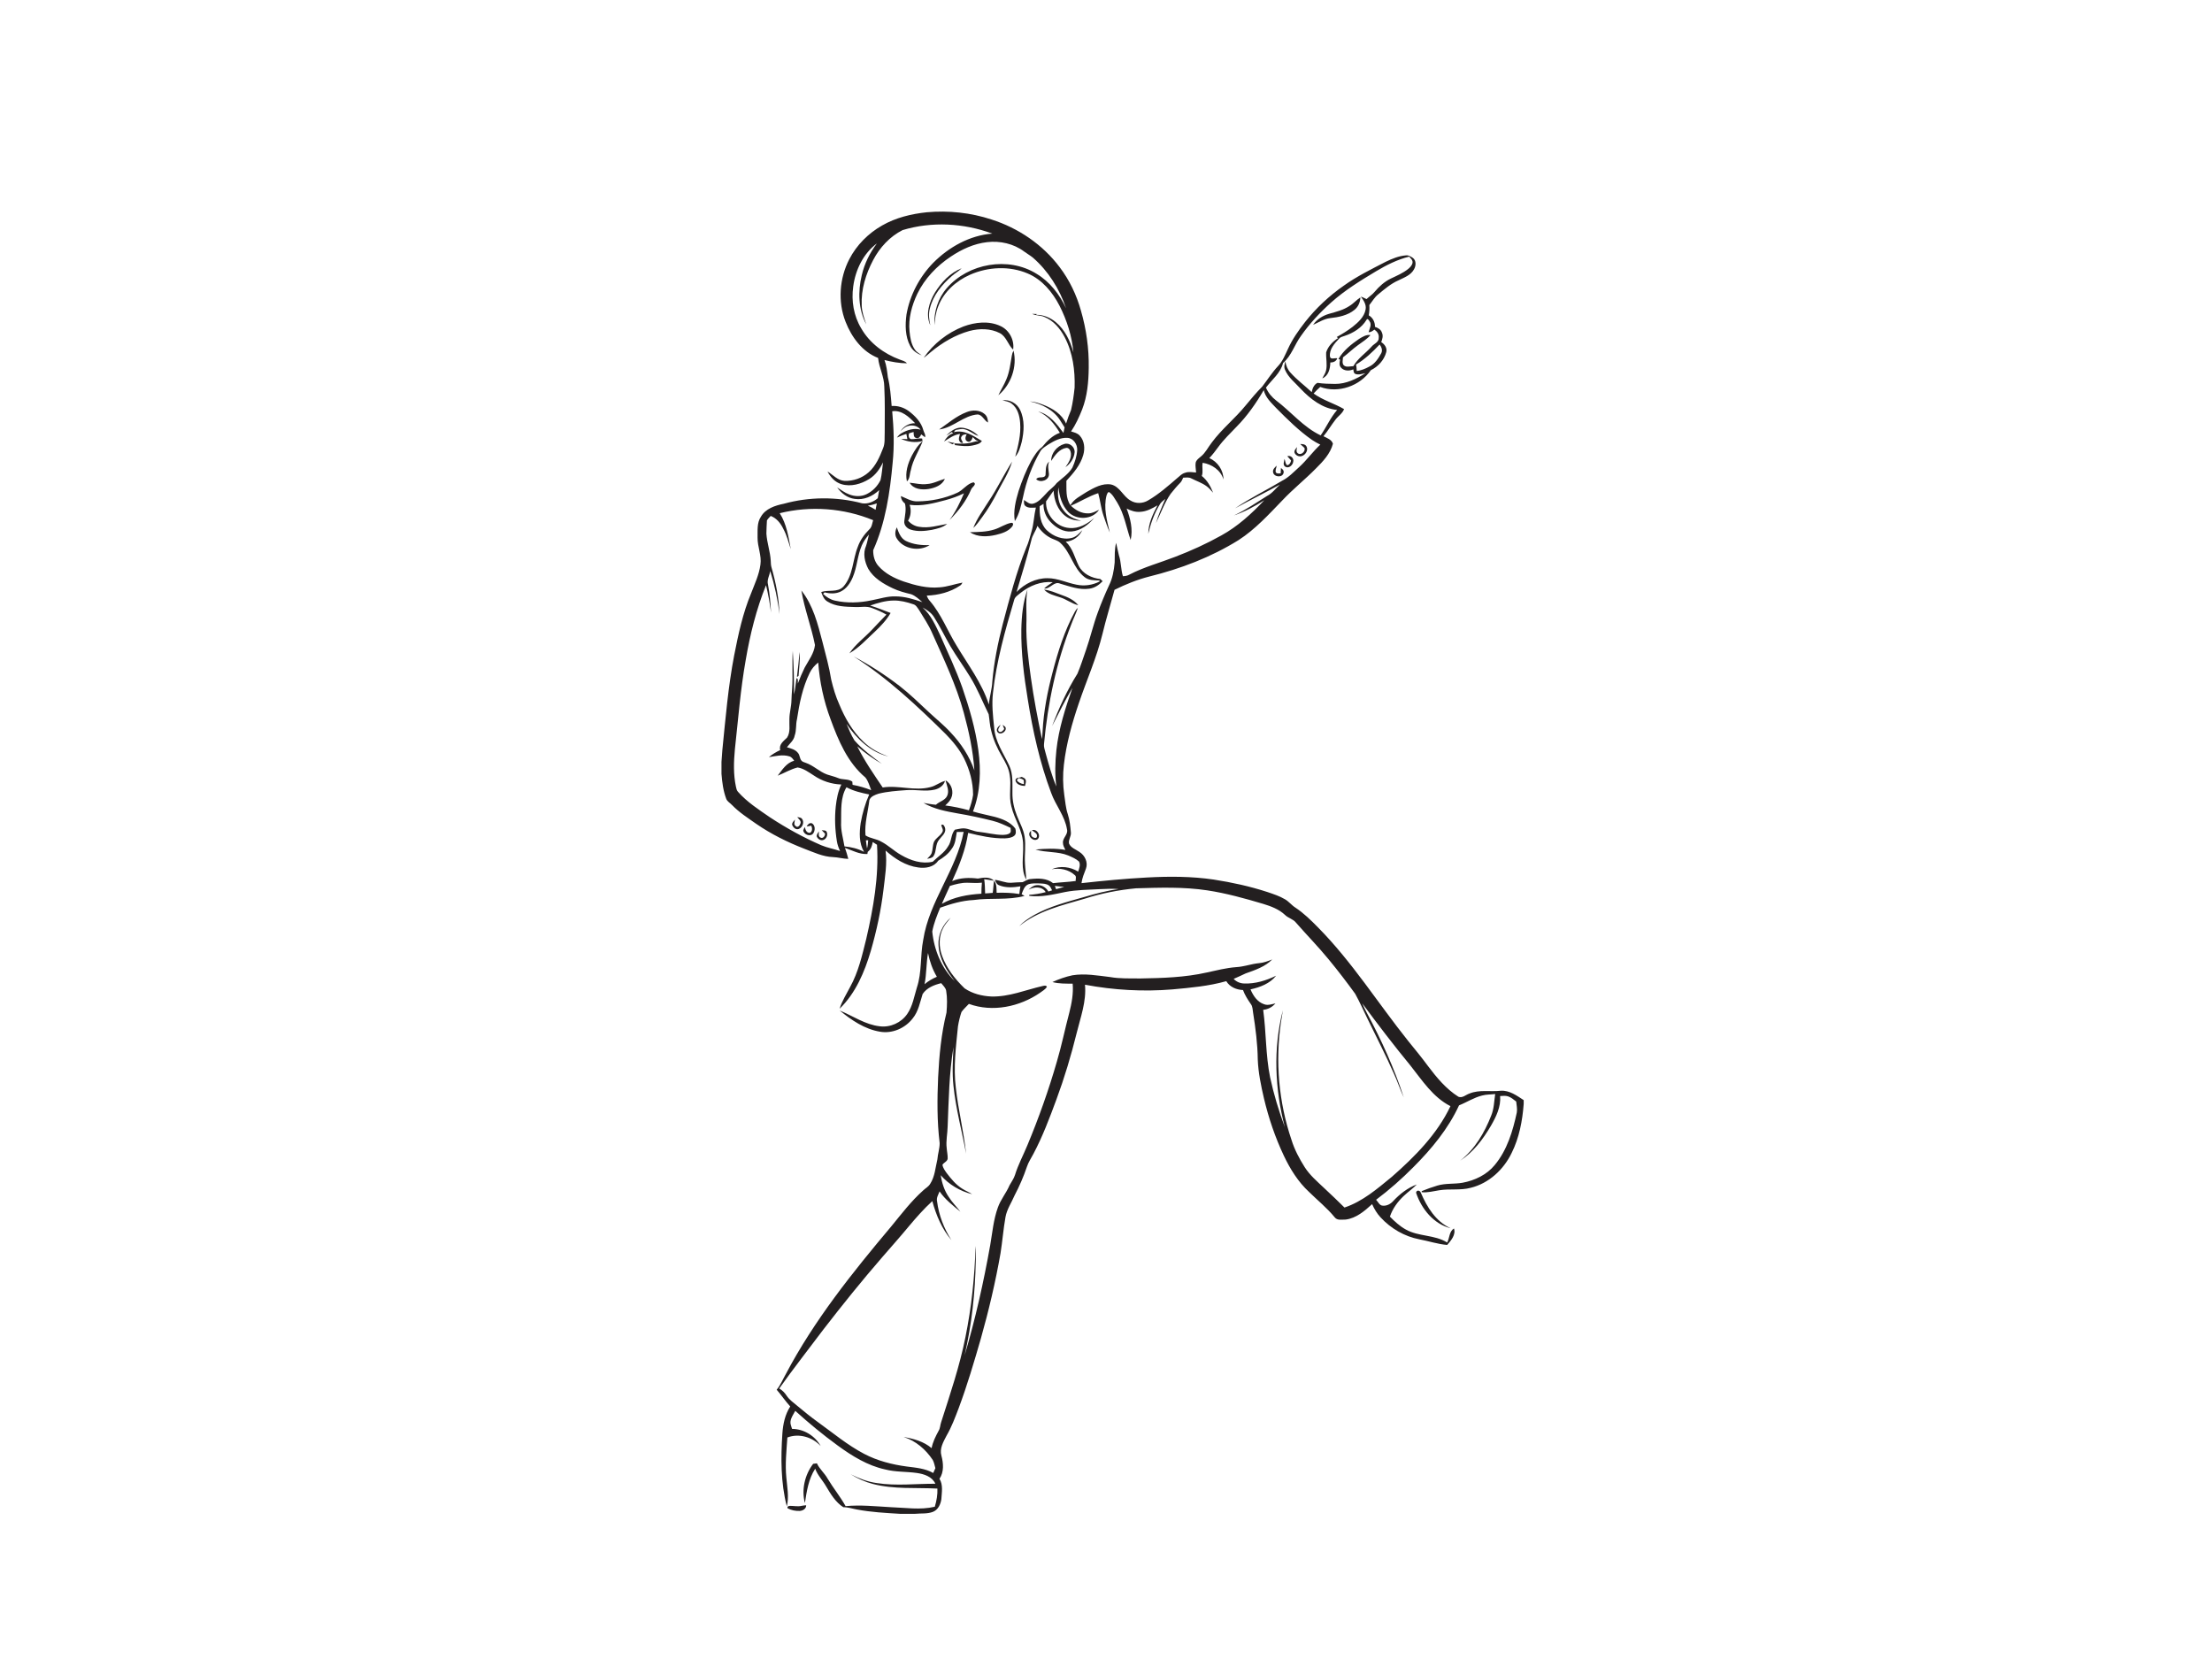 <?xml version="1.0" encoding="utf-8"?>
<!-- Generator: Adobe Illustrator 17.0.0, SVG Export Plug-In . SVG Version: 6.00 Build 0)  -->
<!DOCTYPE svg PUBLIC "-//W3C//DTD SVG 1.1//EN" "http://www.w3.org/Graphics/SVG/1.1/DTD/svg11.dtd">
<svg version="1.1" id="Layer_1" xmlns="http://www.w3.org/2000/svg" xmlns:xlink="http://www.w3.org/1999/xlink" x="0px" y="0px"
	 width="800px" height="600px" viewBox="0 0 800 600" enable-background="new 0 0 800 600" xml:space="preserve">
<g id="_x23_231f20ff">
	<path fill="#231F20" d="M319.068,81.529c4.91-2.818,10.52-4.171,16.111-4.759c7.871-0.708,15.889,0.132,23.402,2.611
		c9.71,3.097,18.553,9.081,24.679,17.272c3.538,4.665,6.093,10.038,7.671,15.671c1.944,6.707,2.939,13.704,2.822,20.693
		c-0.06,5.094-0.52,10.286-2.381,15.071c-1.093,2.766-2.344,5.482-4.009,7.954c1.115,0.328,2.344,0.603,3.146,1.522
		c1.699,1.85,1.944,4.619,1.274,6.955c-1.029,3.666-3.576,6.624-6.108,9.359c0.083,2.988-0.358,6.243,1.477,8.839
		c1.236-2.287,3.73-3.357,5.784-4.759c2.69-1.53,5.708-3.301,8.926-2.732c3.161,0.761,4.314,4.292,7.004,5.799
		c1.91,1.213,4.446,1.115,6.356-0.041c3.881-2.249,7.253-5.237,10.633-8.15c0.84-0.697,1.62-1.56,2.72-1.831
		c1.285-0.516,2.675-0.192,4.009-0.121c-0.049-1.164-0.339-2.332-0.162-3.497c0.2-1.032,1.149-1.628,1.884-2.272
		c1.703-1.356,2.619-3.387,3.949-5.068c3.613-4.894,8.44-8.704,12.261-13.421c1.91-2.336,3.862-4.642,5.976-6.797
		c1.918-2.483,3.602-5.158,5.754-7.457c1.662-1.745,2.54-4.032,3.557-6.172c1.594-3.512,3.817-6.688,6.183-9.714
		c3.968-5.041,8.711-9.461,13.971-13.135c4.747-3.417,10.015-5.976,15.188-8.659c2.313-1.123,4.755-2.133,7.347-2.332
		c0.908-0.117,1.726,0.422,2.457,0.897c1.323,0.946,1.183,2.879,0.445,4.152c-1.145,2.133-3.568,2.969-5.61,3.983
		c-2.739,1.191-5.015,3.157-7.298,5.038c-1.356,1.051-2.182,2.581-3.248,3.896c0.079,1.247,0.011,2.498-0.211,3.726
		c1.496,0.852,2.28,2.453,2.249,4.156c1.059,0.354,2.163,0.957,2.521,2.099c0.512,1.127,0.166,2.347-0.264,3.429
		c1.228,0.75,2.223,2.121,1.82,3.628c-0.757,2.864-2.931,5.249-5.576,6.522c-3.888,5.705-11.763,8.489-18.297,6.059
		c-0.855,0.739-1.643,1.541-2.396,2.378c3.368,2.453,7.442,3.557,11.017,5.644c-0.58,1.567-2.08,2.449-3.052,3.738
		c-1.541,1.967-2.796,4.145-4.401,6.066c1.274,0.659,2.969,1.206,3.425,2.72c-0.942,3.602-3.591,6.398-6.164,8.952
		c-3.922,3.983-8.316,7.472-12.148,11.548c-4.936,5.117-9.789,10.448-15.799,14.337c-9.94,6.187-20.998,10.403-32.34,13.195
		c-4.352,1.115-8.519,2.807-12.539,4.793c-1.436,5.335-3.082,10.614-4.367,15.987c-2.099,8.591-5.731,16.688-8.549,25.045
		c-2.46,7.219-4.529,14.619-5.399,22.212c-0.426,3.636-0.384,7.321,0.136,10.942c0.358,2.329,0.52,4.706,1.274,6.948
		c0.708,2.151,0.923,4.42,1.123,6.665c0.128,1.364-0.949,2.589-0.686,3.945c0.648,1.579,2.442,2.118,3.738,3.037
		c1.982,1.217,3.244,3.783,2.396,6.059c-0.644,1.718-1.383,3.414-1.613,5.256c7.837-0.874,15.689-1.624,23.56-2.042
		c8.09-0.445,16.239-0.445,24.269,0.742c6.552,1.021,13.067,2.43,19.374,4.495c2.185,0.742,4.412,1.451,6.402,2.641
		c1.402,0.799,2.378,2.14,3.738,2.995c3.063,2.023,5.689,4.619,8.255,7.227c12.298,12.457,21.646,27.362,32.532,40.987
		c2.423,2.977,4.861,5.942,7.136,9.032c3.157,4.186,6.567,8.335,11.047,11.164c1.451,0.588,2.671-0.716,3.968-1.145
		c3.625-1.515,7.596-0.561,11.375-1.025c3.15-0.185,5.769,1.767,8.27,3.395v1.409c-0.463,6.078-1.613,12.208-4.352,17.701
		c-2.886,6.002-8.237,10.987-14.796,12.592c-3.734,1.014-7.645,0.283-11.428,0.904c-2.102,0.316-4.197,0.934-6.341,0.693
		c0.011-0.098,0.041-0.294,0.057-0.396c1.831-0.761,3.715-1.42,5.618-1.993c2.973-0.908,6.13-0.49,9.163-1.036
		c4.408-0.825,8.734-2.879,11.609-6.402c4.484-5.377,6.533-12.261,7.98-18.986c0.222-1.326-0.083-2.664-0.222-3.979
		c-0.931-0.716-1.842-1.518-2.977-1.88c-0.919-0.294-1.891-0.139-2.83-0.102c0.328,3.892-1.458,7.502-3.342,10.776
		c-2.849,4.849-6.338,9.533-11.13,12.615c5.313-4.13,8.817-10.117,11.236-16.296c1.04-2.487,1.059-5.203,1.447-7.826
		c-1.571,0.192-3.18,0.124-4.714,0.543c-2.969,0.72-5.542,2.442-8.357,3.557c-3.907,8.478-9.943,15.769-16.5,22.332
		c-4.212,4.25-8.708,8.229-13.5,11.816c0.765,0.75,1.243,2.167,2.506,2.133c1.417,0.113,2.769-0.648,3.693-1.677
		c2.389-2.551,5.218-4.793,8.538-5.991c-1.481,1.5-3.214,2.713-4.744,4.156c-2.197,2.069-4.032,4.585-4.996,7.472
		c1.737,1.771,3.587,3.482,5.784,4.676c4.634,2.596,10.399,1.827,14.932,4.683c0.893-1.65,0.697-4.02,2.457-5.064
		c0.754,2.234-1.07,4.356-2.453,5.946c-3.414-0.283-6.695-1.398-10.053-2.027c-5.384-1.032-10.339-3.919-14.043-7.939
		c-1.307-1.398-2.295-3.056-3.06-4.796c-2.72,2.487-5.769,5.109-9.563,5.584c-1.311-0.026-3.007,0.414-3.941-0.784
		c-2.769-3.387-6.198-6.142-9.303-9.201c-3.952-3.647-6.831-8.286-9.118-13.108c-3.139-6.628-5.505-13.61-7.197-20.742
		c-1.066-4.612-2.042-9.276-2.231-14.016c-0.072-5.682-0.803-11.322-1.688-16.929c-0.203-1.059-0.117-2.249-0.81-3.142
		c-1.112-1.601-2.17-3.252-2.849-5.087c-2.389-0.105-4.778-1.093-6.047-3.21c-6.341,1.797-12.935,2.378-19.469,2.977
		c-10.554,0.87-21.232,0.268-31.631-1.692c0.573,6.032-1.616,11.797-3.029,17.558c-2.008,8.135-4.423,16.175-7.336,24.035
		c-2.453,6.639-4.951,13.289-8.274,19.555c-0.81,1.56-1.824,3.033-2.374,4.721c-1.194,3.553-2.702,7.001-4.442,10.32
		c-1.1,2.607-2.781,5-3.293,7.826c-0.769,4.344-1.108,8.749-1.797,13.108c-1.82,10.403-4.246,20.697-7.117,30.863
		c-2.434,8.436-4.921,16.872-7.995,25.102c-1.3,3.414-2.577,6.857-4.42,10.026c-1.13,2.197-2.581,4.619-1.854,7.185
		c0.735,2.743,0.998,5.923-0.693,8.387c1.39,2.246,0.81,4.925,0.678,7.4c-0.268,1.861-1.191,3.836-3.052,4.563
		c-2.057,0.791-4.326,0.486-6.481,0.708h-5.437c-5.203-0.324-10.437-0.58-15.569-1.564c-1.635-0.286-3.237-0.848-4.913-0.821
		c-2.818-1.82-4.567-4.759-6.24-7.573c-1.243-2.17-3.071-3.983-3.934-6.364c-2.408,3.715-3.075,8.15-3.726,12.434
		c-1.296-4.83-0.03-10.237,2.984-14.186c0.456-0.072,0.908-0.124,1.36-0.188c0.938,2.069,2.766,3.531,3.858,5.509
		c2.035,3.414,4.582,6.492,6.518,9.97c5.381-0.509,10.772,0.072,16.145,0.373c5.365,0.17,10.818,1.104,16.119-0.151
		c0.641-2.125,1.04-4.344,0.942-6.567c-7.769-0.407-15.701,0.328-23.304-1.662c-2.852-0.731-5.554-1.963-8.048-3.508
		c2.98,1.5,6.123,2.728,9.45,3.18c7.012,1.093,14.114,0.211,21.168,0.245c-1.176-2.604-4.111-3.527-6.718-3.9
		c-3.813-0.535-7.724-0.305-11.477-1.285c-6.341-1.379-11.94-4.853-17.121-8.632c-5.347-3.896-10.46-8.112-15.362-12.551
		c-0.806,1.594-2.227,3.323-1.571,5.207c0.121,0.433,0.264,0.878,0.407,1.319c4.269,0.011,8.312,2.513,10.38,6.221
		c-2.958-3.259-7.897-4.725-12.065-3.108c-0.328,4.808-0.852,9.642-0.377,14.461c0.298,3.466,1.025,7.016,0.173,10.463
		c-2.204-8.587-2.185-17.562-1.601-26.349c0.237-3.417,0.953-6.891,2.848-9.796c-1.763-1.914-3.203-4.096-4.91-6.059
		c1.424-1.696,2.223-3.79,3.323-5.686c10.249-19.446,24.073-36.688,38.168-53.443c3.655-4.457,7.17-9.084,11.484-12.939
		c0.833-0.803,1.933-1.353,2.532-2.37c1.718-2.638,1.891-5.874,2.615-8.851c0.147-1.989,0.836-3.915,0.825-5.908
		c-0.968-7.894-0.897-15.874-0.554-23.805c0.388-7.856,1.123-15.738,3.026-23.391c0.219-2.626,0.32-5.309-0.121-7.916
		c-0.2-1.115-1.142-1.865-1.79-2.724c-2.547,0.607-5.23,1.662-6.722,3.93c-0.961,3.022-1.53,6.315-3.602,8.832
		c-2.739,3.546-7.404,5.588-11.869,4.781c-5.505-0.927-10.294-4.179-14.525-7.66c4.8,1.967,9.239,5.128,14.51,5.712
		c3.794,0.486,7.747-1.296,9.909-4.446c1.974-2.833,2.502-6.322,3.497-9.559c1.869-5.558,1.168-11.526,2.291-17.223
		c2.133-13.979,11.97-25.248,14.627-39.076c-0.829-0.008-1.654,0-2.479,0.026c-0.373,2.114-0.475,4.423-1.899,6.164
		c-1.202,1.835-2.995,3.108-4.838,4.231c-1.552,2.336-4.612,2.837-7.204,2.438c-4.529-0.584-8.466-3.15-11.82-6.115
		c0.625,4.725-0.222,9.45-0.754,14.137c-0.904,7.491-2.491,14.887-4.582,22.132c-2.242,7.634-5.49,15.316-11.292,20.946
		c0.859-2.792,2.468-5.26,3.787-7.845c3.007-5.399,4.374-11.492,5.855-17.441c2.573-11.134,4.597-22.554,3.888-34.028
		c-0.516-0.328-1.032-0.663-1.549-0.991c-0.211,1.345-0.656,2.717-1.805,3.553c-0.03,0.196-0.094,0.592-0.128,0.787
		c-2.901,0.158-5.452-1.311-8.108-2.216c0.448,1.307,0.878,2.63,1.206,3.979c-1.873-0.034-3.681-0.584-5.546-0.652
		c-3.651-0.124-6.997-1.745-10.354-3.014c-6.111-2.366-12.016-5.298-17.419-9.02c-3.003-2.11-6.13-4.107-8.696-6.756
		c-0.705-0.772-1.756-1.277-2.136-2.298c-1.081-2.886-1.481-5.98-1.714-9.035v-4.299c0.079-1.409,0.188-2.818,0.309-4.228
		c1.157-11.473,2.106-22.995,4.288-34.333c1.488-7.607,3.131-15.249,6.123-22.43c1.289-3.387,2.894-6.722,3.368-10.347
		c0.494-3.316-1.078-6.466-1.036-9.759c0.06-2.547-0.29-5.328,1.202-7.566c1.684-2.954,5.147-4.062,8.274-4.702
		c9.209-2.532,19.103-2.615,28.334-0.162c2.061,0.313,4.111-0.509,5.659-1.839c0.166-0.98,0.335-1.956,0.512-2.931
		c-2.34,2.227-5.592,3.696-8.87,3.173c-2.626-0.32-4.83-2.042-6.326-4.145c1.413,0.901,2.762,1.937,4.352,2.524
		c1.997,0.795,4.337,0.867,6.292-0.09c2.189-1.055,3.975-2.916,5.038-5.087c0.509-2.106,0.61-4.284,0.904-6.424
		c-1.134,2.381-2.713,4.631-4.992,6.036c-2.935,1.824-6.631,2.897-10.034,1.865c-2.287-0.674-3.998-2.521-5.041-4.601
		c1.974,1.24,3.659,3.252,6.134,3.406c3.157,0.121,6.379-0.995,8.741-3.108c2.581-2.287,3.979-5.527,5.203-8.674
		c0.787-1.809,0.497-3.824,0.603-5.738c0.004-5.516,0.132-11.036-0.151-16.548c-0.026-3.598-1.876-6.831-2.242-10.388
		c-5.72-2.234-9.582-7.513-11.756-13.067c-2.871-7.276-2.234-15.738,1.345-22.652C309.814,88.608,314.057,84.366,319.068,81.529
		 M326.43,83.22c-4.593,2.313-8.263,6.289-10.633,10.825c-2.653,5.007-4.416,10.656-4.148,16.371
		c0.045,2.396,0.885,4.65,1.643,6.888c-2.89-5.411-3.037-11.903-1.624-17.765c0.965-4.179,2.897-8.086,5.471-11.5
		c-4.917,3.662-7.762,9.574-8.557,15.565c-0.731,5.17,0.155,10.618,2.867,15.113c3.044,5.358,8.252,9.22,13.975,11.334
		c0.885,0.381,1.948,0.516,2.566,1.338c-2.735-0.008-5.456-0.512-8.105-1.172c0.735,1.989,0.961,4.099,1.217,6.191
		c0.833,3.414,1.093,6.933,1.372,10.426c2.174-0.173,4.356,0.524,6.115,1.79c2.366,1.767,4.593,4.043,5.358,6.982
		c0.207,0.848,0.908,1.609,0.603,2.528c-0.479-0.324-0.934-0.674-1.383-1.036c-0.324,0.723-0.829,1.616-1.79,1.319
		c-1.032-0.222-0.923-1.368-0.957-2.182c-0.558,0.162-1.13,0.283-1.669,0.501c-0.264,0.769-0.132,1.854,0.784,2.102
		c1.33,0.06,2.637-0.43,3.971-0.226c0.034,0.222,0.105,0.671,0.139,0.897c-2.551,0.731-5.309,0.286-7.717-0.735
		c0.746-0.038,1.492,0.015,2.238,0.064c-0.143-0.637-0.264-1.277-0.373-1.918c-1.164,0.365-2.295,0.825-3.399,1.345
		c0.43-0.637,0.961-1.209,1.643-1.579c2.065-1.198,4.552-1.971,6.925-1.289c-1.047-1.383-2.924-1.816-4.544-1.33
		c-1.123,0.256-1.918,1.127-2.743,1.861c1.172-1.756,3.154-2.928,5.298-2.86c-2.17-2.234-4.898-4.872-8.293-4.322
		c0.558,6.183,0.803,12.423,0.158,18.609c-0.98,10.772-2.566,21.692-7.035,31.639c-0.034,2.027,0.509,4.194,1.914,5.727
		c2.415,2.747,5.78,4.442,9.194,5.614c4.107,1.379,8.444,2.487,12.811,2.091c2.867-0.173,5.573-1.213,8.376-1.722
		c-0.234,0.403-0.448,0.848-0.878,1.085c-3.538,2.389-7.811,3.463-12.042,3.625c0.241,0.739,0.629,1.417,1.168,1.986
		c4.081,4.774,6.315,10.735,9.578,16.036c4.16,6.963,9.186,13.561,11.718,21.36c0.222-2.807,1.127-5.512,1.24-8.331
		c0.622-7.008,2.012-13.93,3.775-20.735c2.479-9.325,4.876-18.715,8.508-27.671c0.87-1.899,1.349-3.934,1.933-5.927
		c0.806-2.796,0.863-5.731,1.537-8.553c-1.292,0.026-2.822,0.301-3.862-0.652c-0.592-0.535-0.384-1.398-0.441-2.095
		c0.987,0.61,1.963,1.605,3.233,1.341c2.05-0.475,3.387-2.253,4.793-3.674c1.149-1.379,2.739-2.31,3.79-3.775
		c1.959-1.786,4.31-3.267,5.697-5.592c0.893-2.001,1.616-4.137,1.741-6.338c0.105-2.057-1.349-4.314-3.538-4.435
		c-2.438-0.154-4.699,1.044-6.718,2.272c-1.16,0.795-2.509,1.496-3.195,2.781c-2.913,5.06-4.951,10.607-6.134,16.322
		c-0.701,2.988-1.292,6.108-2.969,8.734c-0.637-3.677,0.32-7.4,1.364-10.912c1.232-3.73,2.683-7.404,4.555-10.859
		c1.078-1.827,2.193-3.741,3.937-5.015c1.745-2.14,3.745-4.216,6.417-5.151c-1.933-3.146-4.307-6.258-7.83-7.705
		c4.107,1.014,6.76,4.529,9.137,7.754c0.147-0.667,0.279-1.338,0.411-2.008c-0.52-0.806-1.006-1.631-1.534-2.434
		c-2.374-3.855-6.718-6.066-11.04-6.959c1.696,0.09,3.319,0.625,4.891,1.228c3.361,1.292,6.711,3.368,8.218,6.79
		c0.501-1.673,1.134-3.293,1.801-4.906c0.625-2.656,1.002-5.377,1.289-8.09c0.192-6.232-0.656-12.668-3.587-18.248
		c-1.624-3.108-4.043-6.006-7.374-7.336c-1.402-0.629-3.014-0.403-4.39-1.108c0.569,0.03,1.138,0.045,1.707,0.064l-0.298,0.298
		c2.615-0.075,5.143,0.991,7.133,2.638c3.323,2.773,5.252,6.846,6.375,10.949c-0.524-5.878-2.351-11.624-5.023-16.876
		c-2.528-4.913-6.304-9.476-11.5-11.669c-6.605-2.815-14.34-2.426-20.859,0.448c-5.075,2.227-9.54,6.247-11.541,11.5
		c-0.87,2.14-1.115,4.454-1.371,6.729c-0.203-4.834,1.323-9.755,4.533-13.414c7.777-8.964,22.249-11.5,32.4-5.17
		c4.823,2.879,8.376,7.487,10.723,12.524c-2.37-7.001-6.428-13.481-12.019-18.353c-0.991-0.818-2.129-1.424-3.15-2.197
		c-3.794-2.852-8.745-3.956-13.421-3.395c-4.729,0.535-9.156,2.57-13.078,5.2c-5.094,3.376-9.48,7.958-12.155,13.489
		c-1.986,4.205-3.286,8.888-2.811,13.572c0.222,2.276,0.595,4.661,1.925,6.582c0.61,0.927,1.628,1.432,2.491,2.08
		c-1.733-0.614-3.323-1.729-4.179-3.395c-1.839-3.455-1.846-7.57-1.341-11.36c1.225-7.012,4.706-13.587,9.657-18.681
		c5.678-5.727,13.244-9.958,21.379-10.584C348.582,80.67,336.977,80.037,326.43,83.22 M497.68,98.103
		c-5.663,3.391-11.322,6.884-16.262,11.296c-4.043,3.636-7.788,7.634-10.912,12.095c-2.325,3.161-3.417,7.178-6.477,9.793
		c-0.87,3.632-4.032,6.021-6.179,8.9c0.795,1.861,2.11,3.451,3.715,4.676c5.418,4.107,9.834,9.634,16.07,12.596
		c2.091-2.992,3.538-6.428,5.957-9.186c-5.267-0.52-9.661-3.945-13.188-7.66c-1.967-2.185-4.454-4.047-5.633-6.82
		c-0.479-0.998-0.215-2.106,0.109-3.101c0.2,1.53,0.81,2.984,1.873,4.118c2.306,2.589,5.132,4.638,7.649,7.016
		c0.249-1.319,0.806-2.739,2.084-3.361c2.106,0.335,4.243,0.347,6.371,0.381c3.979,0.034,7.675-1.782,10.961-3.862
		c-1.213,0.188-2.517,0.746-3.711,0.211c-0.607-0.301-0.531-1.059-0.674-1.613c-1.451,0.663-3.448,0.625-4.503-0.708
		c-0.686-0.806-0.46-1.891-0.267-2.83c-0.151-0.049-0.452-0.143-0.603-0.188c1.778-3.075,4.616-5.328,7.502-7.31
		c1.232-0.727,2.592-1.62,4.096-1.353c-1.274,1.458-2.943,2.475-4.491,3.61c-1.914,1.364-3.583,3.029-5.46,4.439
		c-0.03,0.949-0.433,2.125,0.313,2.901c0.961,0.833,2.302,0.279,3.429,0.294c1.609-2.822,4.408-4.642,6.549-7.016
		c0.867-1.115,2.773-1.624,2.641-3.297c0.17-1.24-0.61-2.268-1.575-2.928c-0.618,0.482-1.27,0.991-2.099,0.953
		c0.324-1.277,1.285-2.784,0.309-4.017c-0.192-0.35-0.757-1.149-1.059-0.445c-1.763,2.894-4.789,4.77-7.95,5.803
		c-0.667,0.256-1.443,0.362-1.922,0.934c-1.669,1.79-3.628,3.855-3.346,6.511c0.181,1.281,1.816,0.422,2.649,0.656
		c-0.384,1.089-1.436,1.534-2.517,1.496c-0.038,2.204-0.622,4.842-2.901,5.754c0.471-0.942,1.138-1.812,1.364-2.864
		c0.494-2.167-0.083-4.378,0.041-6.564c0.708-2.208,2.381-3.915,4.31-5.124l-0.512-0.399c1.978-1.093,3.919-2.272,5.712-3.651
		c2.05-1.639,4.258-3.587,4.744-6.3c0.354-1.786-0.742-3.323-1.733-4.68c0.708,0.252,1.398,0.565,2.069,0.916
		c0.953-0.908,2.099-1.609,2.935-2.641c1.632-1.933,3.557-3.681,5.855-4.785c2.151-1.029,4.39-1.963,6.262-3.466
		c0.712-0.599,1.451-1.323,1.594-2.295c0.105-0.919-0.686-1.545-1.209-2.174C505.389,93.861,501.432,95.862,497.68,98.103
		 M490.415,131.856c0.222,0.754,0.192,1.545,0.275,2.321c1.601-0.188,3.105-0.806,4.51-1.583c2.02-0.957,3.282-2.931,4.333-4.823
		c0.595-1.07,0.109-2.287-0.573-3.18C496.402,127.312,493.637,129.934,490.415,131.856 M457.047,141.091
		c-2.766,4.755-5.942,9.314-9.819,13.233c-2.264,2.37-4.65,4.65-6.59,7.298c-1.032,1.394-2.065,2.8-3.274,4.047
		c3.018,1.338,5.128,4.405,5.113,7.735c-0.946-3.346-4.201-5.516-7.517-6.029c-0.339,1.579,0.279,3.21-0.316,4.759
		c1.956,1.552,3.199,3.779,4.096,6.07c-0.776-0.833-1.485-1.745-2.423-2.404c-1.684-1.213-3.681-1.858-5.512-2.8
		c-0.889-0.475-1.925-0.26-2.882-0.249c-0.339,0.603-0.52,1.319-1.036,1.809c-1.262,1.277-2.411,2.66-3.53,4.062
		c-2.231,3.278-3.568,7.042-5.305,10.584c0.908-2.999,2.151-5.893,3.406-8.764c-0.622,0.527-1.307,0.998-1.793,1.662
		c-2.148,3.327-3.459,7.106-4.378,10.934c0.038-3.685,1.647-7.095,3.342-10.286c-1.914,1.142-3.96,2.238-6.232,2.359
		c-1.733,0.158-3.417-0.399-4.932-1.187c1.364,3.598,2.325,7.543,1.451,11.383c-1.567-4.54-2.321-9.42-4.864-13.576
		c-0.897-1.326-1.598-2.928-3.003-3.787c-0.535,0.154-0.674,0.784-0.852,1.24c-1.149,4.48,0.124,9.05,1.179,13.41
		c-0.878-1.937-1.515-3.975-2.234-5.972c-0.953-2.679-1.194-5.535-1.959-8.259c-3.47,1.119-6.549,3.124-9.887,4.533
		c1.684,1.616,3.881,2.856,6.281,2.773c1.428,0.026,2.679-0.72,3.919-1.319c-2.393,3.689-8.214,3.862-11.175,0.787
		c-2.249-2.396-3.199-5.678-3.515-8.877c-0.475,2.845-0.034,5.968,1.816,8.267c1.5,2.106,3.915,3.286,6.398,3.787
		c-2.035,0.026-4.13-0.445-5.75-1.726c-2.781-2.14-4.035-5.723-4.231-9.126c-0.893,1.292-1.782,2.585-2.709,3.855
		c-0.26,4.766,3.617,9.31,8.402,9.634c3.414,0.332,6.549-1.462,9.017-3.647c-2.084,2.472-4.906,4.653-8.237,4.917
		c-2.913,0.241-5.622-1.371-7.551-3.429c-1.669-1.748-2.66-4.13-2.551-6.564c-0.463,0.283-0.927,0.558-1.39,0.84
		c-0.105,3.041,0.245,6.439,2.543,8.681c2.351,2.234,5.836,3.644,9.073,2.796c1.605-0.388,2.709-1.665,3.794-2.815
		c-1.059,2.366-3.402,3.994-5.983,4.179c2.506,2.321,3.233,5.769,4.687,8.723c1.451,2.916,4.706,4.45,7.822,4.781
		c0.29,0.245,0.558,0.516,0.829,0.795c-1.289,1.349-2.92,2.453-4.804,2.702c-3.617,0.543-7.114-0.844-10.531-1.809
		c-2.231-1.07-3.598,2.001-5.818,1.733c0.931-0.901,2.053-1.549,3.12-2.276c-4.243-0.418-8.406,1.274-11.673,3.896
		c-0.87,0.757-2.069,1.387-2.317,2.615c-3.255,10.968-6.39,22.053-7.634,33.462c-0.49,4.156-0.026,8.334,0.407,12.472
		c0.29,5.121,3.399,9.42,5.49,13.93c1.428,3.075,1.093,6.545,1.13,9.834c-0.041,2.784,0.569,5.546,1.586,8.127
		c0.961,2.536,2.393,4.928,2.811,7.645c0.535,3.267-0.075,6.571,0.143,9.853c0.075,1.918,0.418,3.817,0.452,5.742
		c-2.11-3.832-0.938-8.376-1.123-12.528c0.026-5.023-3.161-9.212-4.254-13.975c-1.029-3.711,0.068-7.577-0.603-11.33
		c-0.316-2.483-1.598-4.672-2.826-6.797c-1.711-2.894-3.09-5.998-3.87-9.273c-0.527-1.937-0.58-3.956-0.904-5.919
		c-2.238-4.54-4.077-9.292-6.767-13.594c-2.264-3.708-4.838-7.223-7.05-10.964c-2.046-3.534-3.806-7.231-6.006-10.671
		c-0.968-1.526-2.54-2.509-4.081-3.376c3.052,2.705,4.702,6.526,6.42,10.132c2.754,6.217,5.652,12.381,7.939,18.79
		c2.54,7.374,4.751,14.906,5.803,22.649c1.01,7.411,0.803,15.166-1.94,22.208c2.558,0.769,5.188,1.251,7.777,1.914
		c2.803,0.738,5.738,1.865,7.543,4.258c0.234,0.836,0.381,1.959-0.373,2.589c-0.949,0.78-2.246,0.885-3.421,0.957
		c-4.499,0.079-8.922-0.923-13.267-1.986c-0.938,6.089-3.221,11.865-5.791,17.434c2.939-1.232,6.187-1.3,9.303-0.908
		c1.956-0.388,4.254-0.757,5.844,0.776c-1.187-0.17-2.359-0.411-3.549-0.546c0.256,1.699,0.275,3.425,0.332,5.143
		c0.916-0.064,1.835-0.098,2.747-0.207c0.245-1.454,0.222-2.939,0.497-4.386c1.014,1.206,0.848,2.89,0.916,4.363
		c2.743-0.087,5.501-0.004,8.214,0.445c0.09-0.931,0.207-1.858,0.392-2.777c-2.551,0.43-5.305,0.618-7.743-0.396
		c-0.844-0.305-1.179-1.191-1.518-1.937c1.989,0.154,3.839,1.157,5.859,1.047c1.394-0.094,2.792-0.2,4.19-0.222
		c0.938-0.384,1.782-1.055,2.837-1.123c2.766-0.298,5.889-0.365,8.18,1.481c2.717-0.328,5.46-0.396,8.176-0.78
		c-0.068-0.72,0.381-1.65-0.339-2.136c-2.204-2.05-5.441-2.645-8.342-2.106c3.06-1.368,6.775-0.904,9.582,0.855
		c0.381-1.149,0.912-2.468,0.313-3.64c-1.093-1.006-2.506-1.598-3.855-2.185c-3.787-1.567-8.022-0.965-11.891-2.174
		c3.587-0.328,7.242-0.475,10.806,0.143c-0.403-0.806-0.878-1.62-0.878-2.547c-0.173-1.831,1.986-3.037,1.458-4.91
		c-0.761-4.834-4.13-8.67-5.738-13.206c-4.103-10.923-6.631-22.374-8.459-33.877c-1.364-8.338-2.438-16.759-2.31-25.222
		c0.098-4.876,0.588-9.815,2.223-14.438c-0.761,4.152-0.215,8.368-0.403,12.555c-0.136,6.451,0.75,12.863,1.616,19.242
		c1.04,7.494,2.475,14.924,4.024,22.332c0.121-0.938,0.181-1.88,0.23-2.818c0.369-7.249,1.775-14.408,3.628-21.413
		c1.959-7.517,4.307-15.004,8.044-21.846c0.286-0.501,0.607-0.995,1.066-1.353c-0.637,1.978-1.594,3.836-2.31,5.787
		c-5.471,13.877-8.564,28.613-9.921,43.447c-0.117,1.029,0.275,2.016,0.512,3.003c1.142,4.156,2.261,8.338,3.945,12.317
		c-0.576-4.371-0.426-8.805,0.026-13.176c0.836-7.735,3.244-15.181,5.803-22.494c-2.638,4.506-4.985,9.171-7.355,13.817
		c2.479-6.567,5.433-12.98,9.163-18.937c1.198-2.792,2.084-5.716,3.101-8.579c1.571-4.461,2.607-9.088,4.25-13.523
		c1.206-3.316,2.573-6.571,4.05-9.774c1.292-2.57,1.801-5.456,2.061-8.297c0.056-2.385-0.09-4.808,0.527-7.144
		c0.369,1.507,0.61,3.041,1.017,4.536c0.829,2.438,0.678,5.072,1.432,7.528c0.799-0.045,1.616-0.128,2.31-0.561
		c5.301-2.758,11.1-4.299,16.646-6.462c5.716-2.193,11.311-4.729,16.658-7.724c5.904-3.248,10.931-7.852,15.531-12.724
		c-3.463,2.193-7.087,4.186-10.991,5.486c4.254-1.944,8.097-4.619,12.053-7.084c1.846-0.953,3.063-2.683,4.567-4.054
		c-5.35,2.95-10.851,5.625-16.202,8.572c5.441-3.749,11.447-6.609,17.102-10.023c2.332-1.194,4.118-3.139,6.044-4.864
		c2.777-2.513,4.943-5.603,7.686-8.146c-1.036-0.512-2.057-1.051-3.007-1.707c-4.759-3.327-8.896-7.43-12.973-11.541
		C459.73,145.646,457.669,143.751,457.047,141.091 M313.861,182.861c0.972,0.43,1.903,0.946,2.803,1.511
		c0.143-0.772,0.294-1.541,0.448-2.31C316.061,182.443,314.976,182.73,313.861,182.861 M281.992,185.608
		c2.502,3.881,3.176,8.557,4.005,13.007c-0.806-2.479-1.439-5.034-2.698-7.34c-0.953-2.016-2.426-3.866-4.563-4.683
		c-0.475,0.524-1.017,1.006-1.368,1.631c-0.075,1.583-0.192,3.169-0.192,4.755c0.196,3.308,1.383,6.473,1.567,9.781
		c0.053,0.765,0.034,1.545,0.237,2.287c1.586,5.546,2.732,11.255,2.928,17.031c-0.633-5.283-1.79-10.486-3.342-15.576
		c-0.249,1.635-1.27,3.21-0.814,4.891c0.659,3.346,0.897,6.752,1.108,10.151c-0.46-3.327-0.998-6.643-1.824-9.898
		c-3.493,8.692-5.776,17.818-7.336,27.042c-1.91,10.689-2.724,21.522-3.919,32.302c-0.422,4.491-0.573,9.077,0.377,13.515
		c0.147,0.652,0.264,1.356,0.746,1.861c3.293,3.723,7.506,6.439,11.571,9.235c5.885,3.87,12.076,7.283,18.542,10.09
		c2.193,0.919,4.552,1.323,6.797,2.087c-0.524-1.13-0.957-2.31-1.149-3.542c-0.671-4.167-0.848-8.421-0.399-12.622
		c0.305-2.702,0.806-5.429,2.02-7.89c-3.549-0.117-7.042-1.266-9.974-3.271c-1.831-1.157-3.662-2.562-5.859-2.89
		c-2.517,0.629-4.789,2.016-7.197,2.973c1.628-2.114,3.21-4.706,5.968-5.392c-0.456-0.644-0.938-1.36-1.733-1.598
		c-2.438-0.757-4.977-0.094-7.419,0.283c1.24-1.044,2.638-1.88,4.103-2.555c-0.576-2.038,1.243-3.274,2.475-4.51
		c1.315-2.016,0.72-4.533,0.844-6.786c0.023-2.268,0.712-4.457,0.742-6.722c0.045-1.39,0.136-2.777,0.241-4.163
		c0.32-4.559-0.075-9.141,0.234-13.696c0.328,5.234,0.52,10.493,0.433,15.742c0.512-1.914,0.603-3.907,0.916-5.855
		c0.087,0.03,0.26,0.09,0.343,0.121c0.268,0.565,0.109,1.209,0.136,1.816c0.754-1.952,1.552-3.892,2.475-5.769
		c1.424-2.622,3.391-5.109,3.73-8.169c-1.311-6.646-3.806-13.025-4.913-19.713c4.239,5.316,5.934,12.095,7.611,18.549
		c1.149,4.529,2.438,9.035,3.169,13.655c0.739,3.071,1.613,6.127,2.935,9.005c2.046,4.959,4.789,9.732,8.715,13.447
		c2.54,2.483,5.705,4.205,9.043,5.354c-6.488-1.526-11.492-6.469-15.162-11.801c0.863,2.023,1.696,4.088,2.856,5.961
		c2.864,3.308,6.443,5.882,9.917,8.5c-3.154-1.809-6.1-3.968-8.873-6.315c2.596,5.234,5.934,10.049,9.194,14.872
		c5.742-0.908,11.586,1.394,17.264-0.132c1.891-0.43,3.399-1.778,5.267-2.246c-0.463,1.677-2.035,2.754-3.655,3.146
		c-3.455,0.833-7.004-0.109-10.497,0.207c-3.301,0.245-6.628,0.475-9.845,1.262c-1.262,0.422-2.86,0.957-3.346,2.313
		c-0.505,4.258-1.801,8.444-1.413,12.777c1.741,1.138,3.904,1.202,5.686,2.253c2.6,1.334,4.683,3.451,7.234,4.864
		c3.399,1.967,7.449,3.338,11.39,2.411c1.854-1.827,4.194-3.21,5.539-5.52c1.345-1.816,0.983-4.341,2.475-6.066
		c1.006-0.158,1.989-0.456,3.011-0.49c1.993,0,3.749,1.145,5.723,1.274c2.867,0.305,5.682,1.093,8.576,1.1
		c0.863-0.045,1.827-0.068,2.54-0.625c0.618-0.456,0.301-1.277,0.309-1.91c-2.106-1.002-4.235-2.005-6.511-2.57
		c-4.152-1.029-8.331-1.948-12.551-2.649c-4.265-0.765-8.666-1.571-12.441-3.813c1.496,0.245,2.984,0.546,4.499,0.659
		c1.247-1.179,3.237-1.53,4.035-3.154c0.897-1.873-0.105-3.847-0.58-5.674c2.227,1.209,3.108,4.212,2.038,6.477
		c-0.46,1.044-1.3,1.842-2.125,2.604c2.894,0.373,5.75,0.972,8.561,1.752c0.652-1.816,1.243-3.67,1.507-5.584
		c-0.008-4.563-1.228-9.062-3.244-13.139c-1.673-3.289-4.039-6.168-6.609-8.798c-10.335-10.218-21.017-20.252-33.315-28.101
		c5.795,3.048,11.315,6.635,16.515,10.614c3.738,2.89,7.106,6.209,10.561,9.42c2.645,2.491,5.516,4.747,7.973,7.442
		c3.745,3.945,6.805,8.576,8.591,13.734c-0.471-7.076-1.978-14.047-3.836-20.878c-2.728-9.977-7.204-19.34-11.409-28.756
		c-1.27-2.965-3.101-5.629-4.766-8.376c-0.58-0.81-1.093-1.861-2.151-2.11c-2.295-0.791-4.695-1.383-7.136-1.33
		c-2.89,0.041-5.682,0.893-8.391,1.816c2.509,0.772,4.951,1.748,7.396,2.683c-1.492,2.57-3.549,4.744-5.705,6.771
		c-2.965,2.713-5.686,5.799-9.209,7.818c2.215-3.282,5.463-5.648,8.154-8.508c1.722-1.85,3.489-3.659,5.241-5.482
		c-1.639-0.965-3.402-1.699-5.177-2.366c-1.993-0.833-4.167-0.26-6.247-0.384c-3.357-0.098-6.986-0.139-9.921-1.989
		c-1.258-0.739-1.782-2.144-2.234-3.444c2.607-0.901,5.9,0.283,8.007-1.937c3.549-3.968,3.316-9.661,5.211-14.386
		c0.848-2.426,2.381-4.54,4.19-6.341c0.942-0.836,1.002-2.185,1.368-3.312C305.164,183.747,293.145,182.854,281.992,185.608
		 M375.198,190.179c-0.539,1.835-1.854,3.342-2.208,5.237c-1.575,6.281-3.478,12.472-5.332,18.677
		c2.931-2.973,6.948-5.023,11.183-4.977c3.67-0.026,7.016,1.684,10.561,2.351c2.803,0.576,5.769,0.151,8.301-1.172
		c-0.015-0.087-0.045-0.256-0.06-0.339c-1.873-0.087-3.922-0.008-5.456-1.289c-4.084-3.225-4.928-8.926-8.757-12.377
		c-0.84-0.795-2.001-1.04-3.014-1.526C378.272,193.785,376.509,192.119,375.198,190.179 M311.675,197.266
		c-1.598,3.696-1.688,7.845-3.282,11.541c-0.874,2.057-2.212,4.077-4.269,5.098c-1.816,0.923-3.964,0.836-5.893,0.339
		c-0.185,0.177-0.369,0.358-0.554,0.546c1.221,1.153,2.671,2.091,4.333,2.438c4.337,0.961,8.873,0.799,13.203-0.117
		c2.871-0.531,5.689-1.511,8.643-1.42c3.357,0.008,6.59,1.006,9.736,2.08c-1.255-1.074-2.494-2.272-4.066-2.864
		c-2.272-0.531-4.533-1.149-6.65-2.148c-3.402-1.609-6.873-3.662-8.832-6.993c-1.33-2.509-2.023-5.652-0.821-8.346
		c0.46-1.338,0.678-2.743,1.055-4.107C313.243,194.508,312.301,195.804,311.675,197.266 M292.847,243.343
		c-2.57,5.237-3.741,11.01-4.601,16.741c-0.486,1.956-0.143,4.024-0.836,5.934c-0.298,1.763-1.805,2.882-2.815,4.239
		c1.443,0.411,3.041,0.81,4.009,2.057c0.705,0.806,0.565,2.031,1.296,2.822c0.377,0.433,0.98,0.524,1.481,0.742
		c2.833,0.95,4.962,3.24,7.769,4.239c1.27,0.441,2.596,0.708,3.847,1.225c1.662,0.787,3.711,0.226,5.26,1.341
		c0.023,0.29,0.064,0.867,0.087,1.157c2.302,0.414,4.555,1.07,6.733,1.933c-0.629-1.56-1.036-3.289-2.121-4.604
		c-6.443-5.407-9.781-13.414-12.596-21.119c-2.46-6.556-3.926-13.455-4.435-20.437C294.645,240.615,293.563,241.874,292.847,243.343
		 M306.14,284.718c-2.268,3.772-1.854,8.38-1.94,12.603c-0.166,2.995,0.731,5.863,1.213,8.787c2.445,0.226,4.902,0.814,7.076,1.982
		c-1.846-3.142-1.718-6.971-1.206-10.456c0.622-3.538,1.631-7.012,3.071-10.305C311.536,286.764,308.68,286.108,306.14,284.718
		 M313.164,303.923c0.121,0.98,0.241,1.959,0.414,2.935c0.26-0.972,0.335-1.982,0.407-2.98
		C313.782,303.889,313.367,303.912,313.164,303.923 M343.555,320.396c-0.972,2.163-1.986,4.307-2.924,6.484
		c4.344-2.487,9.367-3.368,14.307-3.659c0-1.334,0.06-2.668,0.177-3.994c-1.745,0.219-3.5,0.064-5.249,0.034
		C347.707,319.213,345.609,319.786,343.555,320.396 M371.916,319.816c-1.432,0.599-1.944,2.246-2.438,3.587
		c0.264,0.154,0.799,0.463,1.063,0.618c-6.017,1.635-12.336,0.607-18.459,1.485c-4.16,0.203-8.142,1.394-12.042,2.769
		c-1.157,2.796-2.313,5.637-2.879,8.621c0.667,6.639,3.331,13.236,8.15,17.958c-2.958-3.772-5.667-8.12-5.882-13.041
		c-0.237-3.772,1.53-7.506,4.393-9.921c-0.949,1.247-2.08,2.374-2.758,3.809c-1.598,3.052-1.515,6.737-0.373,9.928
		c1.632,4.574,4.717,8.493,8.18,11.831c2.822,1.918,6.289,2.788,9.672,2.939c6.371,0.173,12.336-2.366,18.447-3.772
		c0.565-0.113,1.247-0.365,1.647,0.234c-0.539,0.991-1.613,1.511-2.475,2.178c-7.374,5.087-17.193,7.155-25.757,4.032
		c-0.893,0.976-1.903,1.858-2.675,2.935c-0.569,1.688-0.987,3.436-1.27,5.196c-0.727,7.355-1.703,14.778-0.776,22.163
		c0.859,8.014,2.871,15.859,3.715,23.869c-1.503-8.184-3.723-16.255-4.57-24.555c-0.509-4.657-0.203-9.341,0.008-14.005
		c-1.579,9.465-1.711,19.077-2.102,28.639c-0.045,2.656-0.69,5.298-0.343,7.958c0.083,1.255,0.396,2.502,0.347,3.772
		c-0.139,1.07-1.409,1.379-1.888,2.238c0.177,1.134,0.897,2.08,1.541,2.995c1.601,2.102,3.323,4.197,5.588,5.618
		c1.149,0.769,2.468,1.232,3.617,2.005c-4.356-1.07-8.417-3.485-11.383-6.873c0.437,2.784,1.304,5.543,2.916,7.879
		c1.198,1.929,2.837,3.519,4.197,5.32c-2.686-2.238-5.543-4.408-7.524-7.34c-0.426,1.153-1.202,2.287-0.904,3.579
		c0.618,4.992,2.472,9.823,5.2,14.047c-3.448-4.017-5.539-9.043-6.918-14.107c-3.063,2.788-5.799,5.912-8.463,9.081
		c-3.12,3.779-6.387,7.438-9.601,11.145c-7.374,8.497-14.427,17.268-21.307,26.168c-5.339,7.114-10.84,14.107-15.983,21.364
		c1.081,0.637,1.971,1.53,2.653,2.585c0.972,1.507,2.475,2.517,3.821,3.659c2.419,2.012,4.849,4.017,7.408,5.848
		c5.52,3.971,10.772,8.383,16.816,11.556c4.793,2.517,10.109,3.873,15.452,4.585c3.244,0.418,6.631,0.674,9.533,2.336
		c0.26-0.588,0.52-1.161,0.784-1.737c-0.301-1.002-0.456-2.061-0.957-2.98c-2.524-3.79-6.145-6.937-10.546-8.301
		c3.606,0.592,7.298,1.62,10.136,4.032c0.418-2.246,1.466-4.292,2.54-6.277c0.58-0.938,0.546-2.072,0.904-3.086
		c3.271-10.196,6.722-20.369,8.809-30.885c2.2-10.825,3.327-21.846,3.655-32.882c0.147,1.809,0.072,3.628,0.056,5.441
		c-0.196,11.469-1.454,22.939-4.024,34.122c3.885-13.093,6.869-26.447,9.261-39.89c0.78-4.54,1.183-9.197,2.754-13.557
		c1.014-2.89,3.041-5.256,4.235-8.059c0.663-1.24,1.549-2.37,1.967-3.73c1.134-3.7,2.984-7.114,4.454-10.682
		c4.126-9.876,7.713-19.981,10.678-30.263c1.737-5.844,2.931-11.824,4.499-17.705c0.87-3.436,1.545-6.978,1.225-10.535
		c-2.449-0.011-4.936,0.06-7.321-0.58c2.321-1.055,4.74-1.925,7.238-2.445c4.518-0.742,9.081,0.098,13.572,0.629
		c3.621,0.648,7.313,0.467,10.976,0.52c8.048-0.139,16.168-0.377,24.054-2.163c3.508-0.765,7.008-1.662,10.599-1.933
		c2.837-0.147,5.52-1.194,8.346-1.447c1.65-0.143,3.195-0.738,4.721-1.341c-2.581,2.641-6.213,3.862-9.619,5.06
		c-1.447,0.656-2.867,1.371-4.341,1.971c0.998,1.078,2.415,1.65,3.877,1.673c3.994,0.136,7.924-1.078,11.484-2.822
		c-2.231,2.856-5.833,4.194-9.265,4.947c0.949,2.276,2.491,4.604,4.955,5.388c1.345,0.501,2.728-0.03,4.05-0.324
		c-1.093,1.349-2.709,2.167-4.423,2.34c1.123,8.097,0.863,16.349,2.502,24.378c1.315,6.145,3.142,12.174,5.335,18.059
		c-3.628-13.741-4.265-28.44-0.731-42.264c-0.147,1.409-0.471,2.792-0.663,4.201c-2.106,14.25-0.833,29.009,3.798,42.656
		c1.089,3.508,2.815,6.778,4.778,9.872c1.876,2.943,4.567,5.215,7.076,7.592c2.483,2.283,4.894,4.642,7.306,7.001
		c6.567-2.182,11.895-6.82,17.163-11.134c8.323-7.298,16.371-15.407,21.168-25.535c-6.315-3.191-10.215-9.314-14.484-14.687
		c-6.021-7.325-11.782-14.86-17.411-22.487c0.479,1.213,1.1,2.366,1.699,3.53c5.256,9.778,9.872,19.94,13.312,30.501
		c-1.304-2.803-2.238-5.769-3.553-8.568c-2.946-6.718-6.341-13.218-9.529-19.819c-1.503-3.037-2.849-6.157-4.499-9.118
		c-3.052-4.212-6.221-8.346-9.529-12.362c-3.775-4.612-7.954-8.866-11.873-13.35c-1.025-1.323-2.803-1.632-3.968-2.792
		c-2.174-2.057-5.034-3.124-7.848-3.986c-6.677-1.986-13.414-3.866-20.313-4.91c-8.515-1.289-17.159-0.98-25.734-0.735
		c-6.311,0.595-12.57,1.831-18.606,3.772c-8.206,2.389-16.891,4.401-23.658,9.932c1.552-1.654,3.478-2.905,5.426-4.039
		c5.618-3.157,11.918-4.744,18.067-6.511c4.088-1.21,8.229-2.31,12.464-2.867c-2.268-0.234-4.552-0.045-6.82,0.019
		c-4.163,0.226-8.365,0.234-12.472,1.029c-4.273,0.874-8.61,1.963-13.003,1.398l-0.023-0.381c2.016-0.128,4.017-0.452,5.972-0.968
		c-1.33-2.182-4.243-1.974-6.225-0.885c0.81-0.716,1.677-1.5,2.8-1.62c1.767-0.256,3.538,0.735,4.386,2.28
		c0.335-0.105,0.999-0.32,1.334-0.43c-0.332-0.633-0.573-1.371-1.191-1.786c-0.889-0.618-2.016-0.637-3.052-0.693
		C374.798,319.477,373.306,319.356,371.916,319.816 M381.505,320.392c0.147,0.396,0.294,0.791,0.441,1.194
		c0.968-0.309,1.948-0.569,2.939-0.784C383.758,320.667,382.628,320.535,381.505,320.392 M334.38,355.949
		c1.334-1.119,2.845-2.008,4.45-2.686c-1.579-2.641-2.592-5.576-3.203-8.579C334.968,348.41,335.115,352.231,334.38,355.949z"/>
	<path fill="#231F20" d="M338.137,105.797c2.325-3.711,5.516-7.163,9.665-8.783c-1.059,1.104-2.457,1.801-3.579,2.833
		c-3.587,3.101-6.771,7.004-7.924,11.692c-0.543,2.016-0.298,4.107,0.166,6.108C334.659,113.759,336.042,109.271,338.137,105.797z"
		/>
	<path fill="#231F20" d="M488.008,110.677c1.466-0.855,2.555-2.204,3.986-3.108c-0.03,1.733-0.791,3.425-2.155,4.51
		c-2.468,2.02-5.738,2.638-8.824,2.977c-2.223,0.256-4.096,1.549-6.108,2.411c1.341-1.993,3.474-3.308,5.754-3.968
		C483.185,112.779,485.792,112.15,488.008,110.677z"/>
	<path fill="#231F20" d="M348.438,118.077c4.246-1.575,9.216-2.14,13.421-0.147c3.161,1.447,5.09,5.087,4.552,8.515
		c-1.869-1.756-2.408-4.665-4.785-5.953c-3.365-1.756-7.43-1.748-11.036-0.787c-5.158,1.436-9.845,4.235-13.949,7.626
		c-0.848,0.697-1.654,1.454-2.57,2.065C337.587,124.313,342.674,120.304,348.438,118.077z"/>
	<path fill="#231F20" d="M365.948,128.582c0.09-0.625,0.305-1.225,0.607-1.778c1.417,5.803-0.916,12.34-5.486,16.142
		c0.904-1.94,2.08-3.745,2.882-5.738C365.134,134.475,365.428,131.487,365.948,128.582z"/>
	<path fill="#231F20" d="M362.557,144.783c2.607-0.381,5.252,1.096,6.371,3.459c1.741,3.598,1.443,7.815,0.588,11.613
		c-0.524,1.854-0.98,3.862-2.34,5.301c1.07-3.968,2.118-8.037,1.775-12.189c-0.188-2.562-0.908-5.381-3.075-6.986
		C364.927,145.221,363.694,145.077,362.557,144.783z"/>
	<path fill="#231F20" d="M349.621,149.037c2.095-0.84,4.744-0.825,6.507,0.731c0.901,0.739,1.164,1.929,1.209,3.041
		c-1.439-0.72-1.963-2.713-3.696-2.92c-5.166,0.339-8.892,4.823-13.983,5.433C342.877,153.084,345.91,150.439,349.621,149.037z"/>
	<path fill="#231F20" d="M342.248,157.545c1.549-1.647,3.659-3.214,6.059-2.822c2.087,0.35,4.103,1.394,5.561,2.935
		c-1.831-0.561-3.252-2.035-5.147-2.43c-1.059-0.23-2.114,0.154-3.157,0.275c-0.154,0.2-0.463,0.607-0.618,0.806
		c3.749-1.01,7.125,1.341,10.169,3.169c-0.701,1.157-2.125,1.353-3.327,1.628c-2.118,0.452-4.273,0.151-6.39-0.117
		c-0.072-0.158-0.219-0.475-0.294-0.637c2.351,0.185,4.774,0.203,7.046-0.524c0.558-0.188,1.138-0.271,1.733-0.245
		c-0.316-0.166-0.641-0.309-0.972-0.433c-0.365-0.362-0.742-0.708-1.112-1.063c-0.245,0.81-0.791,2.065-1.869,1.586
		c-1.157-0.49-0.761-1.756-0.309-2.619c-0.667,0.041-1.402,0.087-1.782,0.727c-0.663,0.757,0.132,1.609,0.448,2.313
		c-0.569,0.343-1.168-0.211-1.353-0.731c-0.373-0.806,0.113-1.647,0.271-2.438c-2.185,0.301-3.975,1.616-5.784,2.766
		c0.776-1.281,1.793-2.611,3.323-2.98c-0.185-0.154-0.369-0.309-0.554-0.46C343.563,156.713,342.922,157.161,342.248,157.545z"/>
	<path fill="#231F20" d="M342.568,159.674c0.874,0.211,1.741,0.46,2.645,0.52c-0.249,0.162-0.497,0.324-0.75,0.486
		C343.827,160.356,343.186,160.036,342.568,159.674z"/>
	<path fill="#231F20" d="M329.825,164.693c1.032-1.884,2.185-3.783,3.881-5.147c-1.334,3.527-3.564,6.707-4.277,10.467
		c-0.479,1.353-0.283,3.078-1.432,4.092C327.286,170.868,328.352,167.56,329.825,164.693z"/>
	<path fill="#231F20" d="M380.171,166.694c-0.057-2.781,2.102-5.377,4.725-6.119c1.861-0.61,3.877,1.063,3.753,2.977
		c-0.166,2.2-1.537,4.175-3.323,5.411c1.036-1.477,2.174-3.124,1.989-5.026c-0.098-0.874-0.599-2.053-1.662-1.959
		C383.073,162.387,381.513,164.682,380.171,166.694z"/>
	<path fill="#231F20" d="M470.231,160.593c0.81-0.011,1.786,0.03,2.253,0.821c0.795,1.349-0.298,3.116-1.684,3.53
		c-0.968,0.339-2.087-0.177-2.547-1.063c-0.392-0.863,0.388-1.556,0.821-2.204c-0.064,0.754-0.456,1.684,0.275,2.242
		c1.13,0.923,2.837-0.61,2.457-1.865C471.335,161.509,470.736,161.102,470.231,160.593z"/>
	<path fill="#231F20" d="M465.57,165.002c1.24-0.456,2.475,0.765,2.14,1.997c-0.17,1.251-1.62,2.566-2.867,1.79
		c-1.006-0.629-0.418-1.914-0.283-2.818c0.354,0.746,0.237,1.801,0.991,2.295c0.814-0.188,1.277-0.961,1.383-1.745
		C466.512,165.981,466.007,165.522,465.57,165.002z"/>
	<path fill="#231F20" d="M366.046,166.946c-1.16,3.983-3.482,7.494-5.377,11.149c-1.586,3.112-3.372,6.123-5.456,8.926
		c-1.025,1.341-1.933,2.803-3.21,3.93c1.334-3.451,3.576-6.458,5.52-9.582C360.654,176.735,363.046,171.66,366.046,166.946z"/>
	<path fill="#231F20" d="M378.133,171.837c0.147-1.711-0.136-3.647,1.311-4.913c-0.652,1.466-0.2,3.014-0.075,4.536
		c0.083,2.223-3.056,3.301-4.601,1.876C375.443,172.04,377.579,173.291,378.133,171.837z"/>
	<path fill="#231F20" d="M460.412,170.691c-0.143-0.983,0.693-1.662,1.311-2.283c-0.068,0.84-0.674,1.737-0.23,2.551
		c0.478,0.403,1.115,0.256,1.684,0.252c0.03-0.648,0.06-1.292,0.09-1.937c0.629,0.377,1.176,0.991,0.949,1.782
		C463.75,172.907,460.585,172.549,460.412,170.691z"/>
	<path fill="#231F20" d="M335.217,175.058c2.298-0.117,4.329-1.27,6.5-1.891c-0.938,2.344-3.572,3.289-5.87,3.681
		c-2.438,0.392-5.494,0.109-6.865-2.261C331.061,174.746,333.115,175.367,335.217,175.058z"/>
	<path fill="#231F20" d="M346.068,178.276c2.234-0.931,3.625-3.361,6.032-3.851c1.3,0.712-0.497,1.699-0.833,2.498
		c-1.782,4.235-4.642,7.931-7.871,11.164c2.2-2.965,3.794-6.296,5.241-9.676c-2.14,1.051-4.393,1.858-6.699,2.472
		c-4.212,1.115-8.564,2.295-12.961,1.688c0.656,1.914,0.46,4.024-0.561,5.772c1.07,1.161,2.483,2.001,4.069,2.193
		c3.402,0.576,6.748-0.475,10.068-1.059c-1.552,1.319-3.625,1.726-5.558,2.159c-2.491,0.441-5.124,0.69-7.577-0.075
		c-1.349-0.392-2.573-1.62-2.366-3.116c0.249-2.11,0.787-4.231,0.234-6.345c-0.874-0.648-1.424-1.583-1.462-2.69
		c1.933,0.772,3.79,2.001,5.957,1.914C336.675,181.294,341.603,180.292,346.068,178.276z"/>
	<path fill="#231F20" d="M359.618,191.497c2.114-0.644,3.956-2.023,6.153-2.419c0.961-0.053,0.633,1.029,0.196,1.466
		c-1.409,1.722-3.662,2.385-5.742,2.894c-3.108,0.72-6.647,0.908-9.405-0.961C353.77,192.413,356.773,192.39,359.618,191.497z"/>
	<path fill="#231F20" d="M324.335,190.706c0.674,1.861,1.39,3.975,3.289,4.932c2.66,1.289,5.674,1.613,8.598,1.5
		c-3.738,2.43-9.518,1.488-11.895-2.411C323.522,193.502,323.751,191.968,324.335,190.706z"/>
	<path fill="#231F20" d="M377.624,213.246c2.163,0.237,4.167,1.149,6.194,1.891c2.283,0.795,4.612,1.809,6.164,3.749
		c-2.385-0.558-4.318-2.185-6.65-2.879C381.339,215.333,379.086,214.888,377.624,213.246z"/>
	<path fill="#231F20" d="M289.181,235.815c0.264,2.864-0.196,5.727-0.362,8.583c-0.079,0.079-0.234,0.237-0.313,0.313l-0.275,0.023
		C288.612,241.768,288.921,238.795,289.181,235.815z"/>
	<path fill="#231F20" d="M360.684,264.628c-0.565-1.025,0.46-1.956,1.198-2.532c-0.249,0.765-1.255,1.583-0.69,2.404
		c0.795,0.682,1.579-0.252,2.012-0.863c-0.211-0.49-0.407-0.987-0.588-1.485c0.347,0.279,0.776,0.505,1.04,0.885
		C364.256,264.605,361.622,266.184,360.684,264.628z"/>
	<path fill="#231F20" d="M367.251,282.235c0.064-1.142,1.537-0.874,2.276-1.27c0.475,0.264,1.108,0.414,1.364,0.957
		c0.358,0.754-0.049,1.575-0.192,2.336C369.346,284.224,367.549,283.784,367.251,282.235 M368.416,281.365
		c-0.177,0.211-0.524,0.637-0.701,0.848c0.659,0.803,1.575,1.266,2.604,1.383c-0.008-0.332-0.026-0.991-0.034-1.323
		C369.927,281.643,369.034,281.621,368.416,281.365z"/>
	<path fill="#231F20" d="M288.333,295.502c0.569,0.136,1.285,0.094,1.692,0.603c1.01,1.202,0.2,3.252-1.221,3.723
		c-0.991,0.324-1.895-0.527-2.261-1.371c-0.283-0.844,0.543-1.454,0.961-2.05c-0.053,0.784-0.595,1.839,0.294,2.37
		c0.659,0.712,1.488-0.222,1.673-0.878C289.931,296.884,288.804,296.236,288.333,295.502z"/>
	<path fill="#231F20" d="M291.743,298.904c0.354-0.705,1.055-1.462,1.925-1.134c1.225,0.731,1.206,2.615,0.418,3.67
		c-1.017,1.319-3.368,0.426-3.587-1.119c0.128-0.437,0.377-0.81,0.592-1.202c0.177,0.998,0.633,2.212,1.888,2.072
		c0.897-0.516,0.814-1.745,0.445-2.566C293.006,298.693,292.165,298.832,291.743,298.904z"/>
	<path fill="#231F20" d="M340.409,298.392c0.821-0.592,1.255,0.599,1.42,1.198c0.362,1.737-1.304,2.852-2.189,4.099
		c-1.436,1.669-0.848,4.118-2.008,5.912c-0.512,0.769-1.515,0.833-2.332,1.002c0.573-0.656,1.323-1.213,1.643-2.046
		c0.452-1.323,0.316-2.773,0.836-4.069c0.678-1.409,2.212-2.129,2.988-3.47C341.37,300.159,340.579,299.254,340.409,298.392z"/>
	<path fill="#231F20" d="M297.173,300.242c0.584,0.124,1.383-0.068,1.76,0.539c0.674,1.134-0.117,2.875-1.439,3.075
		c-0.885,0.139-1.714-0.479-2.084-1.243c-0.192-0.765,0.441-1.356,0.769-1.971c0.011,0.776-0.365,1.903,0.592,2.287
		c0.836,0.501,1.696-0.637,1.613-1.428C297.994,301.063,297.568,300.667,297.173,300.242z"/>
	<path fill="#231F20" d="M373.189,300.249c1.775-0.648,3.414,1.861,2.148,3.21c-1.677,1.277-4.359-1.598-2.434-2.973
		c0.023,0.75-0.219,1.726,0.539,2.219c0.422,0.335,1.428,0.637,1.567-0.098C375.337,301.38,373.902,300.905,373.189,300.249z"/>
	<path fill="#231F20" d="M512.144,431.378c0.109-1.1,1.413-0.934,1.711-0.026c2.223,5.192,5.441,10.478,10.81,12.86
		C518.49,442.693,514.085,437.2,512.144,431.378z"/>
	<path fill="#231F20" d="M289.972,544.595c0.524-0.102,1.055-0.166,1.586-0.196c0.075,1.274-1.262,2.008-2.378,2.053
		c-1.485,0.045-3.033-0.237-4.337-0.965c-0.294-0.637,0.467-0.908,0.968-0.874C287.199,544.61,288.597,544.942,289.972,544.595z"/>
</g>
</svg>
